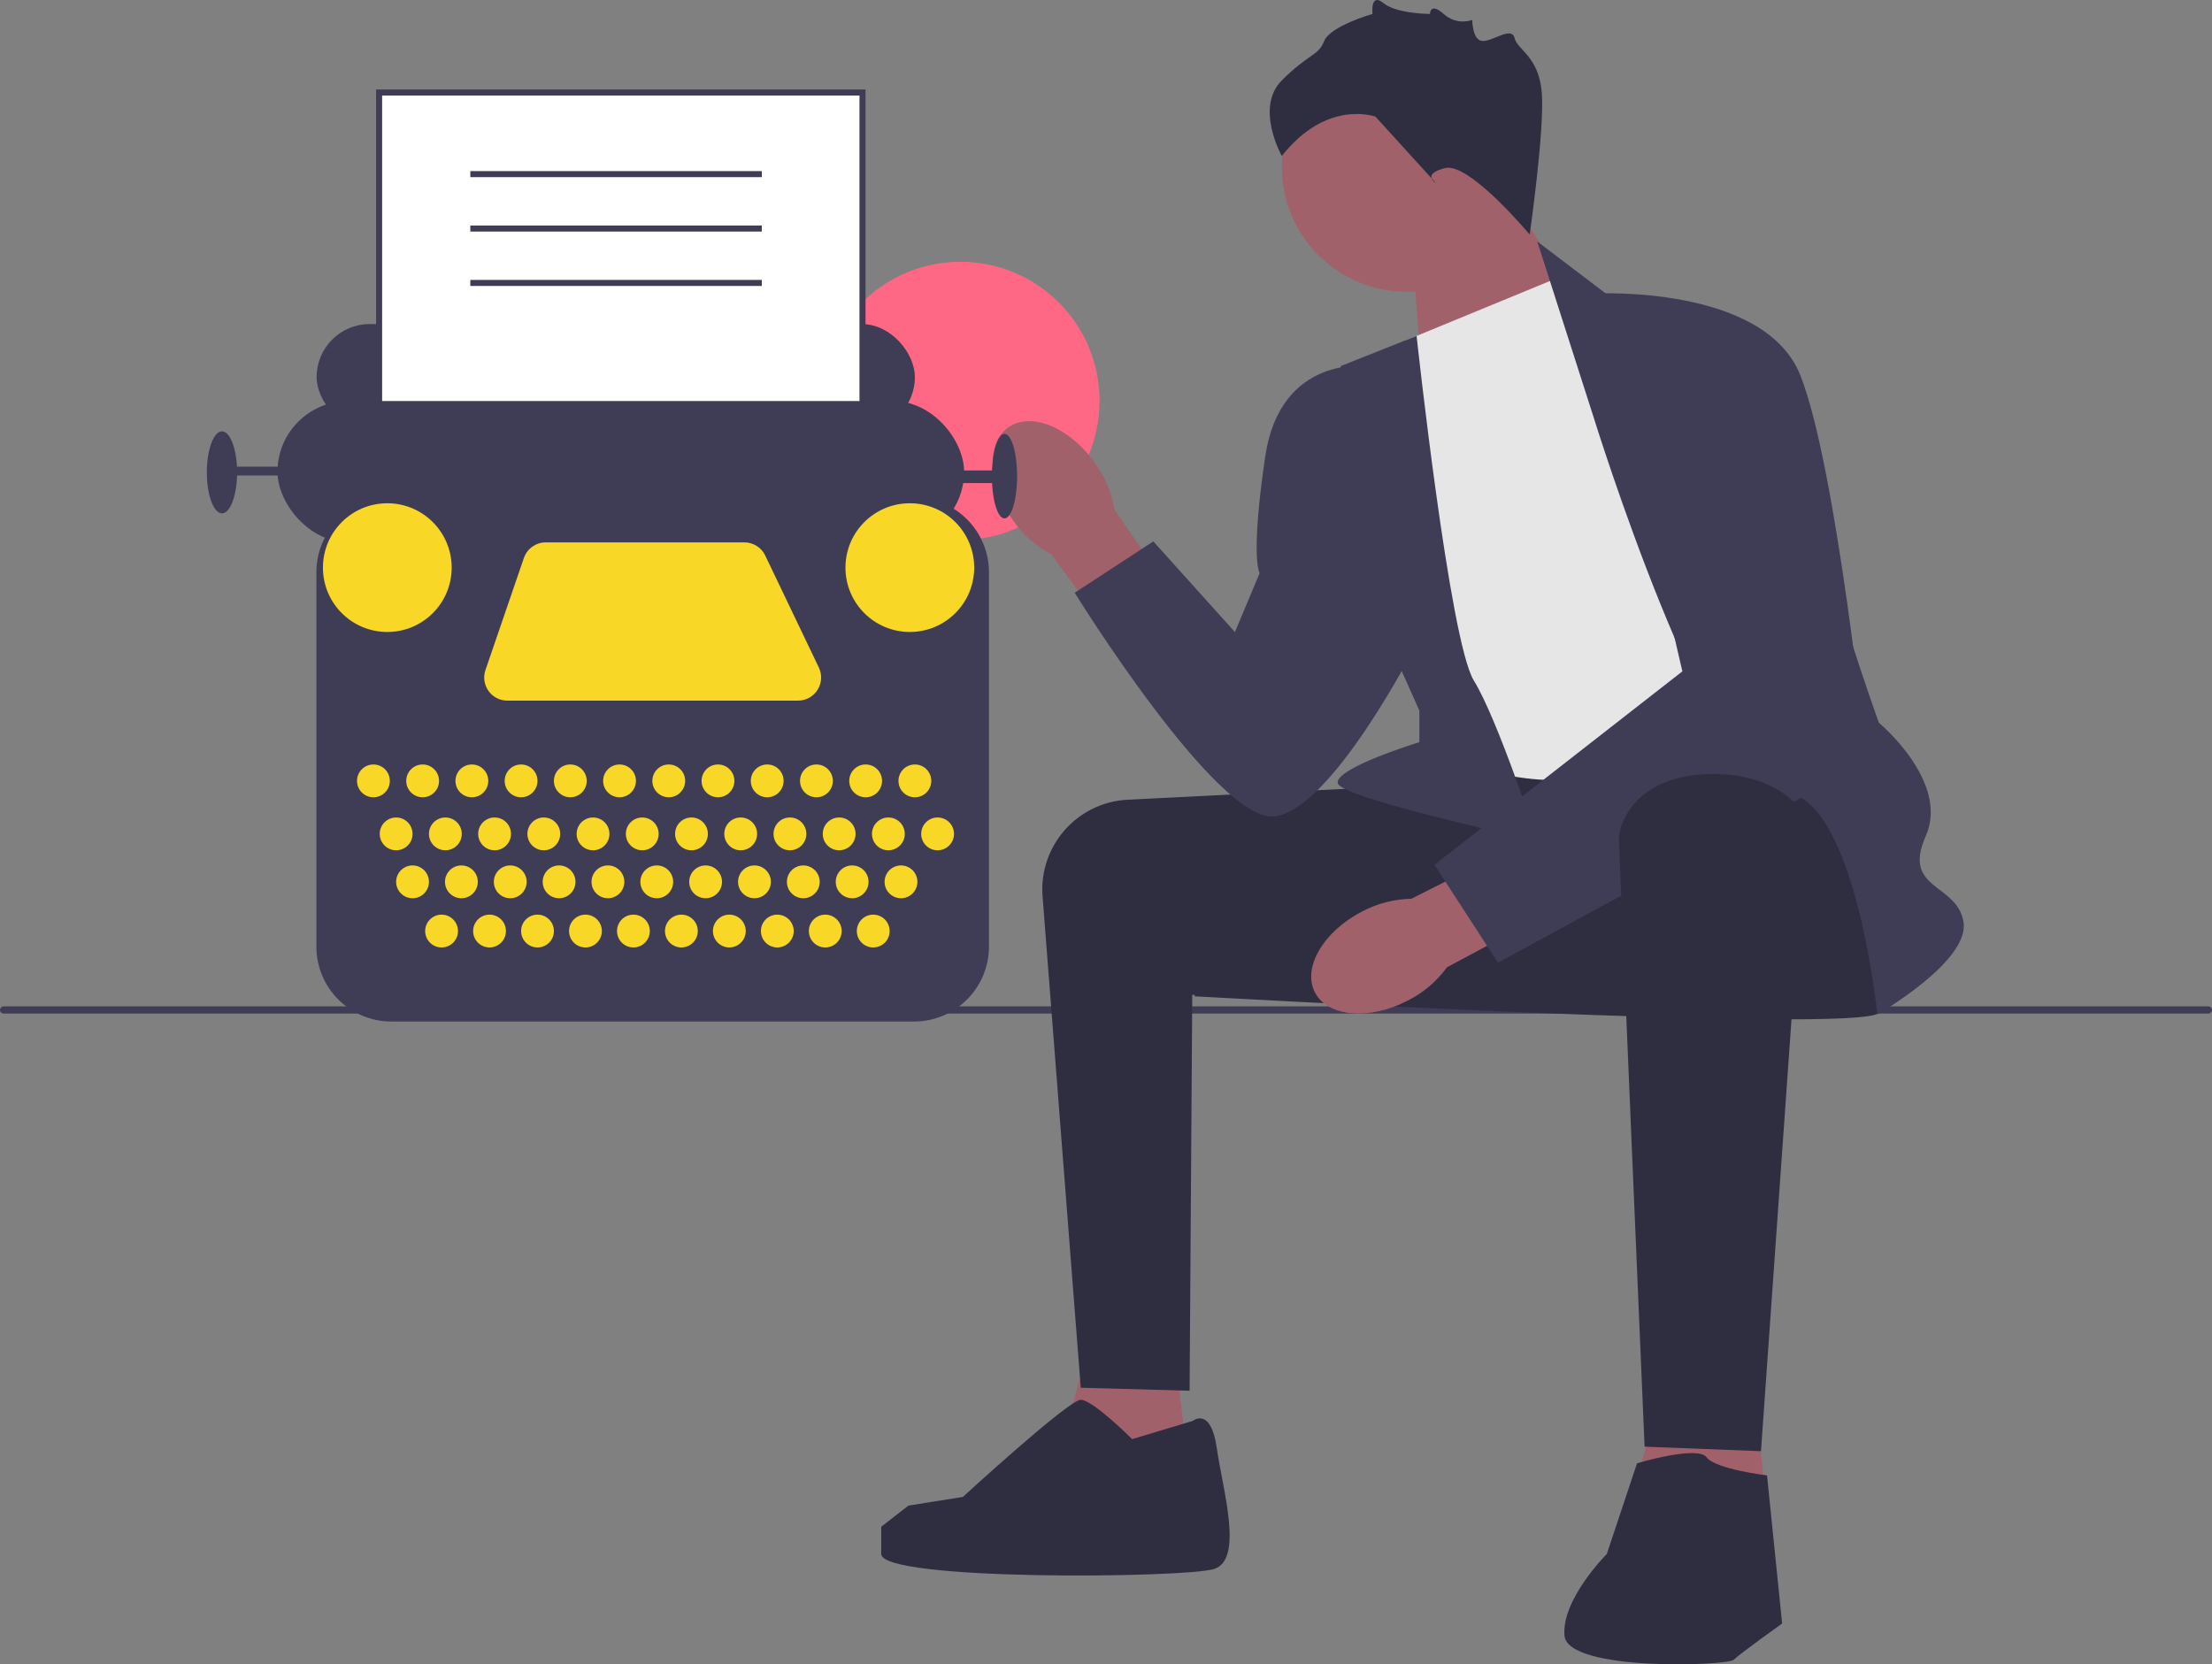 <svg xmlns="http://www.w3.org/2000/svg" width="731.67" height="550.618" viewBox="0 0 731.67 550.618" xmlns:xlink="http://www.w3.org/1999/xlink"><rect x="0" y="0" width="731.67" height="550.618" fill="#808080" stroke="none"/><circle cx="317.682" cy="132.627" r="46.021" fill="#ff6884"/><g><path d="M0,334.134c0,.66,.53,1.19,1.19,1.19H730.48c.66,0,1.19-.53,1.19-1.19,0-.66-.53-1.19-1.19-1.19H1.19c-.66,0-1.19,.53-1.19,1.19Z" fill="#3f3d56"/><g><polygon points="466.985 81.606 470.811 130.557 526.268 107.393 494.985 57.606 466.985 81.606" fill="#a0616a"/><circle cx="465.323" cy="55.181" r="41.339" fill="#a0616a"/><polygon points="387.985 440.606 394.985 503.393 345.985 496.606 361.985 438.606 387.985 440.606" fill="#a0616a"/><polygon points="578.985 449.606 585.985 512.393 536.985 505.606 552.985 447.606 578.985 449.606" fill="#a0616a"/><path d="M462.485,260.106c-.669,0-54.146,2.685-89.477,4.463-16.723,.841-29.452,15.315-28.155,32.009l12.632,162.528,36,1,.878-131,71.122,4-3-73Z" fill="#2f2e41"/><path d="M619.485,259.106s9,69,2,76c-7,7-226.5-5.5-226.5-5.5,0,0,48.154-69.537,56.827-71.519,8.673-1.981,146.673-8.981,146.673-8.981l21,10Z" fill="#2f2e41"/><path id="uuid-395a52e4-5c72-4314-a9bf-6720c6920e4c-568" d="M335.127,172.233c-8.359-11.691-9.103-25.48-1.662-30.799,7.441-5.319,20.247-.152,28.607,11.544,3.404,4.626,5.65,10,6.551,15.673l34.792,49.981-19.8,13.708-35.775-48.834c-5.078-2.688-9.437-6.554-12.714-11.273Z" fill="#a0616a"/><path id="uuid-2bcb0f29-4cb0-4836-b3e1-c42200070018-569" d="M465.674,331.017c-12.747,6.638-26.505,5.441-30.727-2.672-4.223-8.113,2.688-20.068,15.44-26.706,5.058-2.722,10.694-4.192,16.436-4.289l54.365-27.441,10.797,21.526-53.367,28.575c-3.374,4.65-7.812,8.425-12.944,11.008Z" fill="#a0616a"/><path d="M464.985,112.606l51-21,96,148s-67,15-90,18c-23,3-49-9-49-9l-8-136Z" fill="#e6e6e6"/><path d="M526.985,137.606l-18.5-57.709,24,18.209s68,45,68,64c0,19,21,77,21,77,0,0,23.5,19.5,15.5,37.5-8,18,10.5,15.5,12.5,28.5,2,13-28.5,30.5-28.5,30.5,0,0-7.5-73.5-31.5-73.5-24,0-62.5-124.5-62.5-124.5Z" fill="#3f3d56"/><path d="M468.568,111.13l-25.084,9.976s4,70,8,76,18,38,18,38v10.429s-28,8.571-27,13.571c1,5,66,19,66,19,0,0-13-40-21-53-8-13-18.916-113.976-18.916-113.976Z" fill="#3f3d56"/><path d="M527.485,97.106s56-3,68,27c12,30,22,128,22,128l-122,66.374-21-32.374,82-64-29-125Z" fill="#3f3d56"/><path d="M452.485,121.106s-29-4-34,30-1.823,38.5-1.823,38.5l-8.177,19.5-27-30-26,17s47,76,66,74c19-2,47-57,47-57l-16-92Z" fill="#3f3d56"/><path d="M597.323,270.145l-14.839,209.961-38.5-1.5s-8.5-198.5-8.5-201.5c0-3,4-20,29-21,25-1,32.839,14.039,32.839,14.039Z" fill="#2f2e41"/><path d="M541.485,484.106s20-6,23-2c3,4,20,6,20,6l5,49s-14,10-16,12-55,4-56-8c-1-12,14-27,14-27l10-30Z" fill="#2f2e41"/><path d="M394.485,470.106s6-5,8,9c2,14,9,37-1,40-10,3-110,4-110-5v-9l9-7,18.004-2.869s34.996-32.131,38.996-32.131c4,0,17,13,17,13l20-6Z" fill="#2f2e41"/><path d="M505.985,77.606s-20-24-28-22-3,5-3,5l-20-22s-16-6-31,13c0,0-9-16,0-25,9-9,12-8,14-13,2-5,16-9,16-9,0,0-.803-7.197,3.598-3.598s15.394,3.598,15.394,3.598c0,0,.063-4,4.535,0s9.472,2,9.472,2c0,0,0,6.921,3.5,6.961,3.5,.039,9.5-4.961,10.5-.961s8,6,9,18-4,47-4,47Z" fill="#2f2e41"/></g></g><g><rect x="104.731" y="107.214" width="197.887" height="35.069" rx="17.534" ry="17.534" fill="#3f3d56"/><rect x="125.397" y="30.606" width="159.896" height="175.343" fill="#fff"/><path d="M286.293,206.949H124.397V29.606h161.896V206.949Zm-159.896-2h157.896V31.606H126.397V204.949Z" fill="#3f3d56"/><rect x="91.789" y="132.681" width="227.111" height="46.758" rx="23.379" ry="23.379" fill="#3f3d56"/><ellipse cx="332.26" cy="157.521" rx="4.175" ry="13.986" fill="#3f3d56"/><ellipse cx="73.42" cy="156.269" rx="5.01" ry="13.568" fill="#3f3d56"/><rect x="74.672" y="154.39" width="28.806" height="2.922" fill="#3f3d56"/><rect x="306.376" y="155.642" width="23.379" height="4.175" fill="#3f3d56"/><path d="M302.334,337.957H129.439c-13.669,0-24.79-11.121-24.79-24.79v-123.841c0-13.669,11.121-24.79,24.79-24.79h172.896c13.669,0,24.789,11.121,24.789,24.79v123.841c0,13.669-11.12,24.79-24.789,24.79Z" fill="#3f3d56"/><circle cx="123.518" cy="258.343" r="5.427" fill="#f9d726"/><circle cx="131.033" cy="275.878" r="5.427" fill="#f9d726"/><circle cx="136.46" cy="291.742" r="5.427" fill="#f9d726"/><circle cx="146.062" cy="308.024" r="5.427" fill="#f9d726"/><circle cx="161.926" cy="308.024" r="5.427" fill="#f9d726"/><circle cx="177.791" cy="308.024" r="5.427" fill="#f9d726"/><circle cx="193.655" cy="308.024" r="5.427" fill="#f9d726"/><circle cx="209.52" cy="308.024" r="5.427" fill="#f9d726"/><circle cx="225.384" cy="308.024" r="5.427" fill="#f9d726"/><circle cx="241.248" cy="308.024" r="5.427" fill="#f9d726"/><circle cx="257.113" cy="308.024" r="5.427" fill="#f9d726"/><circle cx="272.977" cy="308.024" r="5.427" fill="#f9d726"/><circle cx="288.841" cy="308.024" r="5.427" fill="#f9d726"/><circle cx="152.617" cy="291.742" r="5.427" fill="#f9d726"/><circle cx="168.773" cy="291.742" r="5.427" fill="#f9d726"/><circle cx="184.93" cy="291.742" r="5.427" fill="#f9d726"/><circle cx="201.086" cy="291.742" r="5.427" fill="#f9d726"/><circle cx="217.243" cy="291.742" r="5.427" fill="#f9d726"/><circle cx="233.4" cy="291.742" r="5.427" fill="#f9d726"/><circle cx="249.556" cy="291.742" r="5.427" fill="#f9d726"/><circle cx="265.713" cy="291.742" r="5.427" fill="#f9d726"/><circle cx="281.869" cy="291.742" r="5.427" fill="#f9d726"/><circle cx="298.026" cy="291.742" r="5.427" fill="#f9d726"/><circle cx="147.314" cy="275.878" r="5.427" fill="#f9d726"/><circle cx="163.596" cy="275.878" r="5.427" fill="#f9d726"/><circle cx="179.878" cy="275.878" r="5.427" fill="#f9d726"/><circle cx="196.16" cy="275.878" r="5.427" fill="#f9d726"/><circle cx="212.442" cy="275.878" r="5.427" fill="#f9d726"/><circle cx="228.724" cy="275.878" r="5.427" fill="#f9d726"/><circle cx="245.006" cy="275.878" r="5.427" fill="#f9d726"/><circle cx="261.287" cy="275.878" r="5.427" fill="#f9d726"/><circle cx="277.569" cy="275.878" r="5.427" fill="#f9d726"/><circle cx="293.851" cy="275.878" r="5.427" fill="#f9d726"/><circle cx="310.133" cy="275.878" r="5.427" fill="#f9d726"/><circle cx="139.8" cy="258.343" r="5.427" fill="#f9d726"/><circle cx="156.082" cy="258.343" r="5.427" fill="#f9d726"/><circle cx="172.363" cy="258.343" r="5.427" fill="#f9d726"/><circle cx="188.645" cy="258.343" r="5.427" fill="#f9d726"/><circle cx="204.927" cy="258.343" r="5.427" fill="#f9d726"/><circle cx="221.209" cy="258.343" r="5.427" fill="#f9d726"/><circle cx="237.491" cy="258.343" r="5.427" fill="#f9d726"/><circle cx="253.773" cy="258.343" r="5.427" fill="#f9d726"/><circle cx="270.055" cy="258.343" r="5.427" fill="#f9d726"/><circle cx="286.336" cy="258.343" r="5.427" fill="#f9d726"/><circle cx="302.618" cy="258.343" r="5.427" fill="#f9d726"/><circle cx="128.11" cy="187.789" r="21.292" fill="#f9d726"/><circle cx="300.948" cy="187.789" r="21.292" fill="#f9d726"/><path d="M180.522,179.439h65.701c2.945,0,5.628,1.691,6.899,4.347l17.731,37.06c2.429,5.076-1.272,10.948-6.899,10.948h-96.139c-5.248,0-8.936-5.164-7.234-10.128l12.707-37.06c1.06-3.091,3.967-5.167,7.234-5.167Z" fill="#f9d726"/></g><rect x="155.568" y="56.606" width="96.417" height="2" fill="#3f3d56"/><rect x="155.568" y="74.606" width="96.417" height="2" fill="#3f3d56"/><rect x="155.568" y="92.606" width="96.417" height="2" fill="#3f3d56"/></svg>